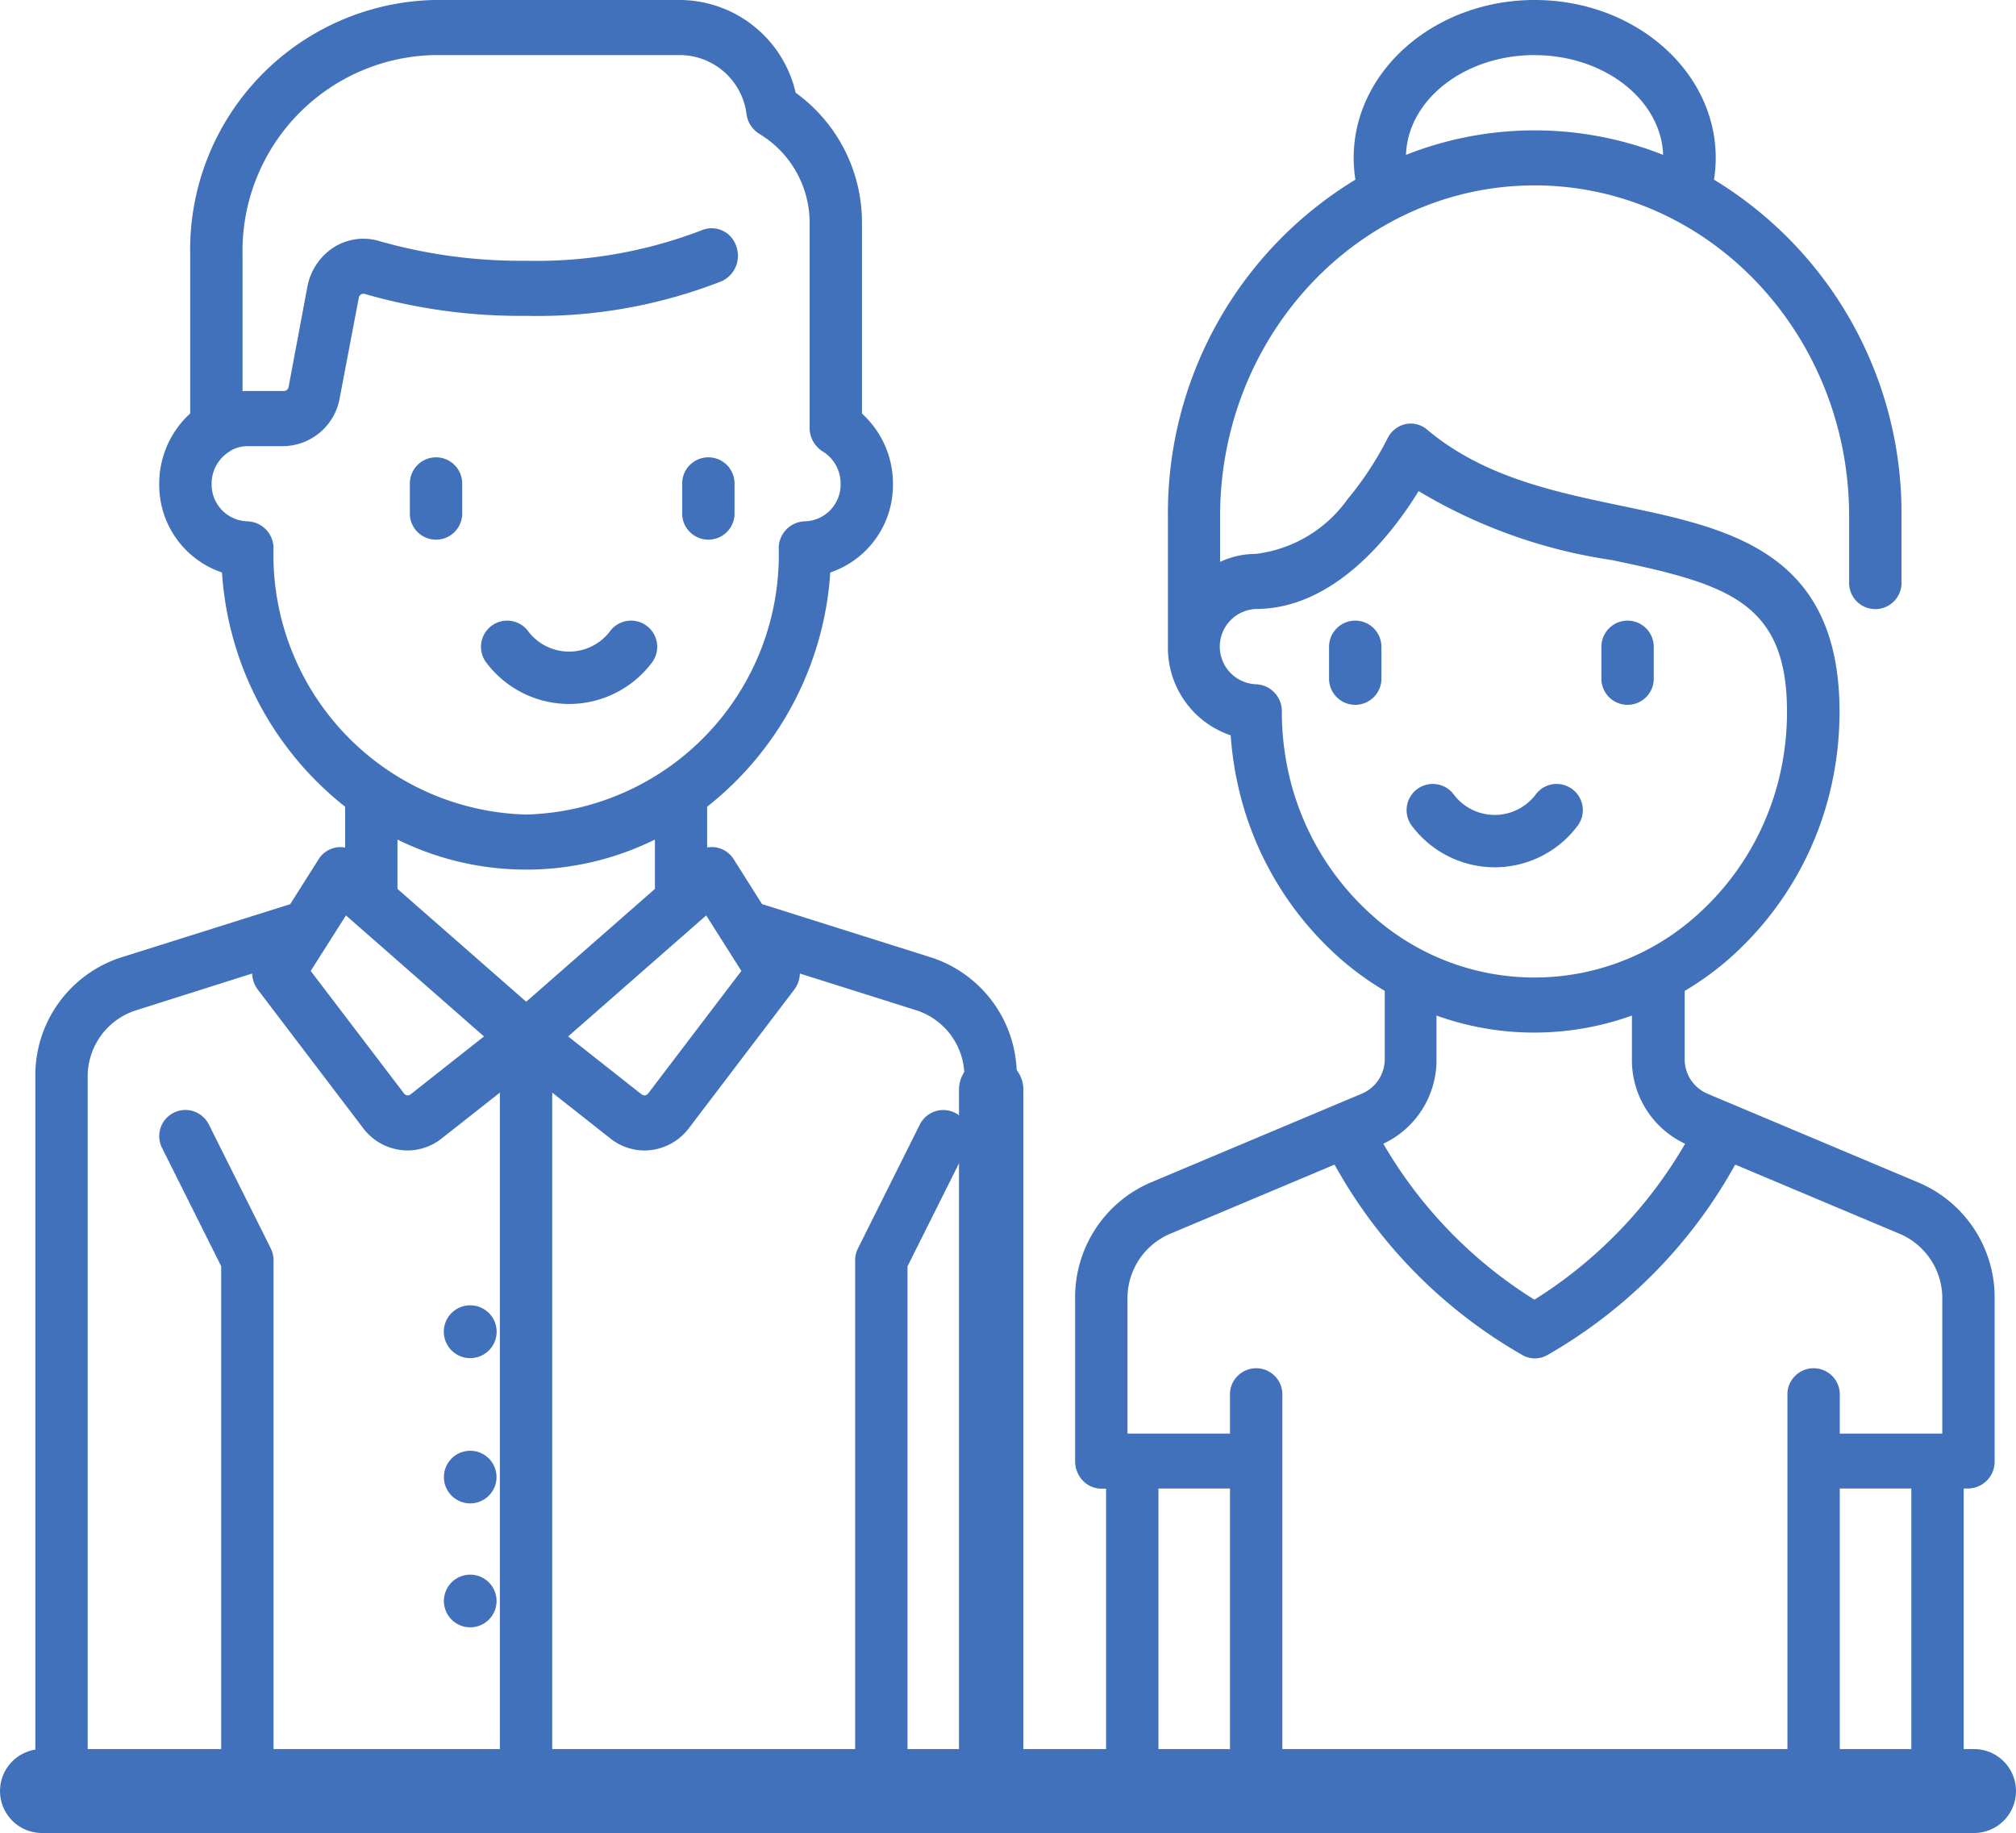<svg xmlns="http://www.w3.org/2000/svg" width="72.042" height="65.501" viewBox="0 0 72.042 65.501"><defs><style>.a,.c{fill:none;stroke:#4171bb;stroke-linecap:round;}.a{stroke-width:3px;}.b{fill:#4171bb;}.c{stroke-width:2.3px;}</style></defs><g transform="translate(1.263 0.001)"><line class="a" x1="69.042" transform="translate(0.237 64)"/><g transform="translate(15.926 22.177)"><path class="b" d="M121.328,182.147a.935.935,0,0,0-1.316.137,1.834,1.834,0,0,1-2.974,0,.935.935,0,1,0-1.453,1.178,3.7,3.7,0,0,0,5.88,0,.935.935,0,0,0-.137-1.315Z" transform="translate(-115.377 -181.938)"/></g><g transform="translate(13.383 16.341)"><path class="b" d="M98.56,137.563a.935.935,0,0,0-.935.935V139.6a.936.936,0,0,0,1.871,0v-1.1a.935.935,0,0,0-.936-.937Z" transform="translate(-97.625 -137.563)"/></g><g transform="translate(23.115 16.341)"><path class="b" d="M169.56,137.563a.935.935,0,0,0-.935.935V139.6a.936.936,0,0,0,1.871,0v-1.1a.935.935,0,0,0-.936-.937Z" transform="translate(-168.625 -137.563)"/></g><g transform="translate(4.427 39.665)"><path class="b" d="M39.484,311.13,37.27,306.7a.935.935,0,1,0-1.673.836l2.115,4.23v17.488a.935.935,0,0,0,1.871,0V311.548a.934.934,0,0,0-.1-.418Z" transform="translate(-35.498 -306.185)"/></g><g transform="translate(29.296 39.665)"><path class="b" d="M216.567,306.284a.935.935,0,0,0-1.255.418L213.1,311.13a.935.935,0,0,0-.1.418v17.709a.936.936,0,1,0,1.871,0V311.769l2.115-4.23a.935.935,0,0,0-.419-1.255Z" transform="translate(-213 -306.185)"/></g><g transform="translate(49.002 28.013)"><path class="b" d="M360.953,226.521a.935.935,0,0,0-1.315.137,1.834,1.834,0,0,1-2.974,0,.935.935,0,1,0-1.453,1.178,3.7,3.7,0,0,0,5.88,0,.935.935,0,0,0-.138-1.315Z" transform="translate(-355.002 -226.312)"/></g><g transform="translate(46.231 22.177)"><path class="b" d="M338.185,181.938a.935.935,0,0,0-.935.935v1.107a.936.936,0,1,0,1.871,0v-1.107a.935.935,0,0,0-.936-.935Z" transform="translate(-337.25 -181.938)"/></g><g transform="translate(55.963 22.177)"><path class="b" d="M409.185,181.938a.935.935,0,0,0-.935.935v1.107a.936.936,0,1,0,1.871,0v-1.107a.935.935,0,0,0-.936-.935Z" transform="translate(-408.25 -181.938)"/></g><g transform="translate(37.139)"><path class="b" d="M278.686,55.58,271.1,52.387a1.339,1.339,0,0,1-.8-1.248V48.72a10.8,10.8,0,0,0,1.483-1.058,11.6,11.6,0,0,0,3.781-6.372,12.1,12.1,0,0,0,.27-2.546c0-5.731-3.946-6.555-7.762-7.352-2.441-.51-4.964-1.037-6.977-2.731a.9.9,0,0,0-.784-.192.946.946,0,0,0-.636.519,11.592,11.592,0,0,1-1.416,2.153,4.726,4.726,0,0,1-3.283,1.962,3,3,0,0,0-1.278.286V31.758c0-6.519,5.042-11.823,11.24-11.823s11.239,5.3,11.239,11.823v2.328a.937.937,0,1,0,1.871,0V31.758a13.93,13.93,0,0,0-6.7-12.028,5,5,0,0,0,.062-.779c0-3.11-2.9-5.641-6.469-5.641s-6.469,2.53-6.469,5.641a4.985,4.985,0,0,0,.062.779,13.93,13.93,0,0,0-6.7,12.027v4.657a3.3,3.3,0,0,0,2.243,3.173,12.015,12.015,0,0,0,.241,1.7,11.6,11.6,0,0,0,3.781,6.372,10.793,10.793,0,0,0,1.483,1.058v2.418a1.339,1.339,0,0,1-.8,1.248l-7.589,3.193a4.46,4.46,0,0,0-2.675,4.156v5.786a1.011,1.011,0,0,0,.274.7.912.912,0,0,0,.661.288h.171V76a.937.937,0,1,0,1.871,0V66.5h2.557V76a.937.937,0,1,0,1.871,0V63.193a.937.937,0,1,0-1.871,0v1.345h-3.663v-4.8a2.5,2.5,0,0,1,1.5-2.329l5.9-2.483a17.7,17.7,0,0,0,6.74,6.821.894.894,0,0,0,.837,0,17.7,17.7,0,0,0,6.74-6.821l5.9,2.483a2.5,2.5,0,0,1,1.5,2.329v4.8h-3.663V63.193a.937.937,0,1,0-1.871,0V76a.937.937,0,1,0,1.871,0V66.5H278.4V76a.937.937,0,1,0,1.871,0V66.5h.171a.96.96,0,0,0,.935-.984V59.736A4.459,4.459,0,0,0,278.686,55.58Zm-13.755-40.3c2.49,0,4.523,1.589,4.6,3.564a12.5,12.5,0,0,0-9.19,0c.067-1.976,2.1-3.565,4.59-3.565Zm-5.669,30.853a9.612,9.612,0,0,1-3.133-5.277,10.038,10.038,0,0,1-.224-2.111.961.961,0,0,0-.935-.984,1.346,1.346,0,0,1,0-2.689c2.836,0,4.893-2.7,5.822-4.213a18.668,18.668,0,0,0,6.909,2.465c4.111.858,6.256,1.489,6.256,5.422a10.046,10.046,0,0,1-.224,2.113,9.61,9.61,0,0,1-3.133,5.275,8.683,8.683,0,0,1-11.339,0Zm5.669,13.621a16.084,16.084,0,0,1-5.4-5.574,3.3,3.3,0,0,0,1.9-3.041V49.6a10.325,10.325,0,0,0,6.984,0v1.541a3.3,3.3,0,0,0,1.9,3.04,16.085,16.085,0,0,1-5.384,5.572Z" transform="translate(-248.5 -13.311)"/></g><path class="b" d="M32.042,47.535l-6.073-1.916-1.012-1.6a.931.931,0,0,0-.644-.428.889.889,0,0,0-.306.007V42.139a11.616,11.616,0,0,0,4.4-8.37,3.3,3.3,0,0,0,2.24-3.169,3.386,3.386,0,0,0-1.107-2.509V21.282a5.72,5.72,0,0,0-2.37-4.657,4.268,4.268,0,0,0-4.1-3.313H14.217a8.927,8.927,0,0,0-8.683,9.134v5.641A3.386,3.386,0,0,0,4.427,30.6,3.3,3.3,0,0,0,6.67,33.769a11.615,11.615,0,0,0,4.4,8.37V43.6a.882.882,0,0,0-.306-.007.932.932,0,0,0-.644.428l-1.012,1.6L3.033,47.535A4.427,4.427,0,0,0,0,51.823V76a.961.961,0,0,0,.935.984A.961.961,0,0,0,1.871,76V51.823a2.481,2.481,0,0,1,1.7-2.4L7.748,48.1a1.013,1.013,0,0,0,.2.573l3.757,4.94a2,2,0,0,0,1.593.81,1.974,1.974,0,0,0,1.227-.433L16.6,52.356V76a.937.937,0,1,0,1.871,0V52.356l2.073,1.635a1.974,1.974,0,0,0,1.227.433,2,2,0,0,0,1.593-.81l3.757-4.94a1.012,1.012,0,0,0,.2-.573L31.5,49.419a2.481,2.481,0,0,1,1.7,2.4.937.937,0,1,0,1.871,0A4.427,4.427,0,0,0,32.042,47.535ZM8.511,32.925a.961.961,0,0,0-.935-.984A1.314,1.314,0,0,1,6.3,30.6a1.343,1.343,0,0,1,.642-1.155c.021-.013.04-.028.059-.042a1.225,1.225,0,0,1,.577-.148h1.3a2.076,2.076,0,0,0,2-1.727l.681-3.579a.164.164,0,0,1,.074-.113.176.176,0,0,1,.151-.017,19.949,19.949,0,0,0,5.748.779,18.009,18.009,0,0,0,7-1.24,1,1,0,0,0,.5-1.287.92.92,0,0,0-1.224-.529,16.458,16.458,0,0,1-6.281,1.088,18.417,18.417,0,0,1-5.224-.7,1.976,1.976,0,0,0-1.644.224,2.145,2.145,0,0,0-.939,1.41L9.05,27.139a.174.174,0,0,1-.168.145H7.576a1.628,1.628,0,0,0-.171.006V22.447a7,7,0,0,1,6.812-7.166h8.854A2.408,2.408,0,0,1,25.415,17.4a.985.985,0,0,0,.464.7,3.707,3.707,0,0,1,1.79,3.184v7.308a.994.994,0,0,0,.465.85,1.343,1.343,0,0,1,.642,1.155A1.314,1.314,0,0,1,27.5,31.941a.961.961,0,0,0-.935.984,9.279,9.279,0,0,1-9.026,9.494A9.279,9.279,0,0,1,8.511,32.925Zm4.9,19.492a.165.165,0,0,1-.237-.032L9.84,48.007l1.26-1.983,4.933,4.324Zm4.13-3.309-4.6-4.031V43.313a10.388,10.388,0,0,0,9.2,0v1.763ZM21.9,52.385a.165.165,0,0,1-.237.032L19.04,50.348l4.933-4.324,1.257,1.983Z" transform="translate(0 -13.313)"/><path class="c" d="M44.592,47.933V72.67" transform="translate(-10.435 -8.997)"/><g transform="translate(14.605 46.643)"><path class="b" d="M107.485,368.313h-.011a.944.944,0,1,0,.011,0Z" transform="translate(-106.544 -368.313)"/></g><g transform="translate(14.605 56.268)"><path class="b" d="M107.485,439.313h-.011a.941.941,0,1,0,.011,0Z" transform="translate(-106.544 -439.313)"/></g><g transform="translate(14.605 51.841)"><path class="b" d="M107.485,403.813h-.011a.94.94,0,1,0,.011,0Z" transform="translate(-106.544 -403.813)"/></g></g></svg>